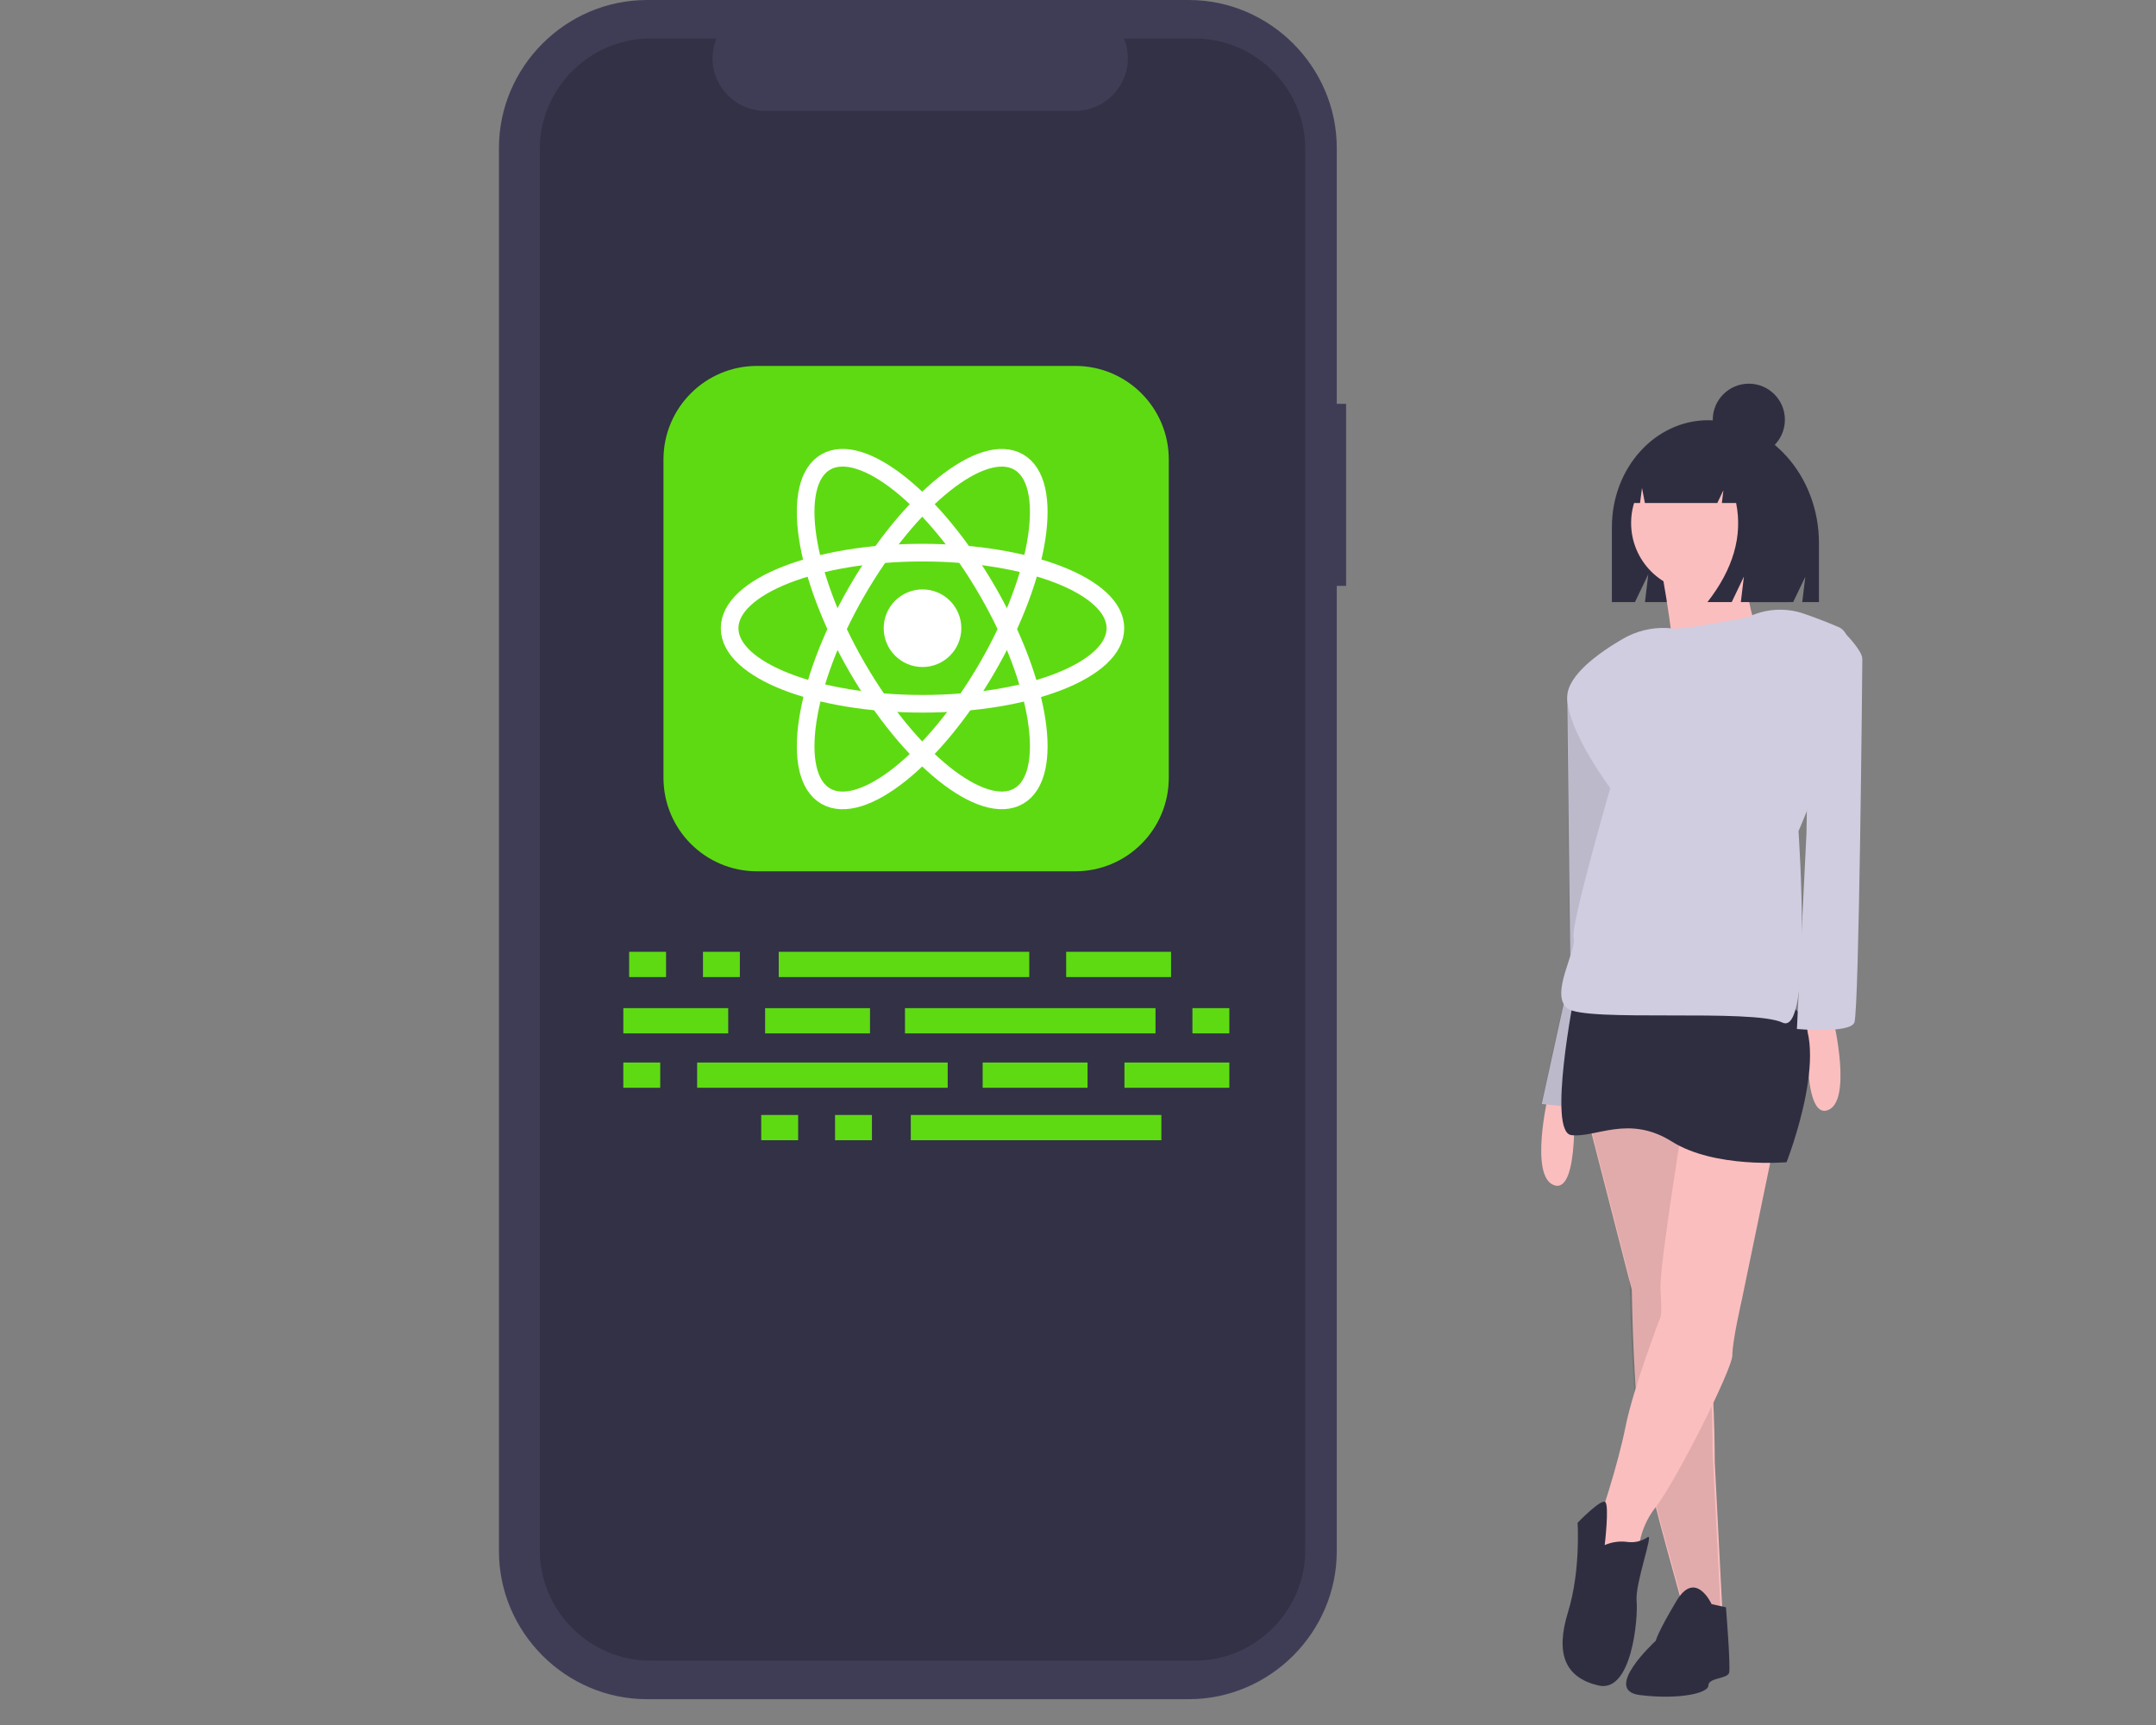 <svg xmlns="http://www.w3.org/2000/svg" xmlns:xlink="http://www.w3.org/1999/xlink" id="Layer_1" x="0" y="0" version="1.1" viewBox="0 0 1280 1024" xml:space="preserve" style="enable-background:new 0 0 1280 1024"><rect x="0" y="0" width="1280" height="1024" fill="#808080" stroke="none"/><style type="text/css">.st0{fill:#fbbebe}.st1{fill-opacity:.1}.st2{fill:#2f2e41}.st3{fill:#d0cde1}.st4,.st5{fill-rule:evenodd;clip-rule:evenodd;fill:#fbbebe}.st5{fill:#2f2e41}.st6{fill:#3f3d56}.st7{fill-opacity:.2}.st8{fill-rule:evenodd;clip-rule:evenodd}.st8,.st9{fill:#5eda12}.st10{fill:#fff}.st11{fill:none;stroke:#fff;stroke-width:10.474;stroke-miterlimit:10}</style><g><path d="M1099.23,731.52l25.57,99.44c0,0,0.95,70.08,6.63,97.54c5.68,27.46,24.62,93.75,24.62,93.75l22.73,3.79 l-4.74-92.81c0,0,0-55.87-4.73-68.19c-4.74-12.31-14.21-138.27-14.21-138.27L1099.23,731.52z" class="st0" transform="matrix(1,0,0,1,-156,-65.286)"/></g><g><path d="M1097.9,724.87l25.57,99.44c0,0,0.95,70.08,6.63,97.54c5.68,27.46,24.62,93.75,24.62,93.75l22.73,3.79 l-4.74-92.81c0,0,0-55.87-4.73-68.19c-4.74-12.31-14.21-138.27-14.21-138.27L1097.9,724.87z" class="st1" transform="matrix(1,0,0,1,-156,-65.286)"/></g><g><path d="M1170.13,314.74L1170.13,314.74c-31.57,0-57.16,28.4-57.16,63.43v44.51h13.69l7.92-16.49l-1.98,16.49h87.99 l7.2-14.99l-1.8,14.99h9.91v-34.95C1235.9,347.42,1206.45,314.74,1170.13,314.74z" class="st2" transform="matrix(1,0,0,1,-156,-65.286)"/></g><g><path d="M1075.09,715.89c0,0-11.36,48.3,3.79,53.03c15.15,4.73,11.37-53.03,11.37-53.03H1075.09z" class="st0" transform="matrix(1,0,0,1,-156,-65.286)"/></g><path d="M938.03,405.33l-7.58,8.52l1.9,163.84l-17.05,77.66l37.88,3.79l18.94-156.26l-5.68-79.55L938.03,405.33z" class="st3"/><path d="M937.68,405.33l-7.58,8.52L932,577.69l-17.05,77.66l37.88,3.79l18.94-156.26l-5.68-79.55L937.68,405.33z" class="st1"/><circle cx="1009.07" cy="310.48" r="40.69" class="st4"/><g><path d="M1141.74,400.18c0,0,11.94,61.85,6.51,68.36c-5.42,6.51,57.51-11.94,57.51-11.94s-20.62-42.32-9.77-66.19 L1141.74,400.18z" class="st0" transform="matrix(1,0,0,1,-156,-65.286)"/></g><g><path d="M1244.6,671.38c0,0,11.36,48.3-3.79,53.03c-15.15,4.74-11.36-53.03-11.36-53.03H1244.6z" class="st0" transform="matrix(1,0,0,1,-156,-65.286)"/></g><g><path d="M1157,720.16c0,0-16.1,96.6-15.15,110.8c0.95,14.2,0,16.1,0,16.1s-16.1,41.67-20.83,65.34 c-4.74,23.68-15.15,53.98-15.15,53.98s-12.31,27.46-1.89,27.46c10.42,0,24.62-3.79,24.62-3.79c-0.04-10.94,3.64-21.57,10.42-30.15 c11.36-14.36,45.46-81.6,45.46-90.12s5.68-33.15,5.68-33.15l21.78-105.12L1157,720.16z" class="st0" transform="matrix(1,0,0,1,-156,-65.286)"/></g><g><path d="M1090.71,655.76c0,0-16.1,81.44-1.89,83.34c14.2,1.89,34.09-12.31,59.66,3.79 c25.57,16.1,68.19,12.31,68.19,12.31s29.36-74.81,2.84-92.81C1192.99,644.39,1090.71,655.76,1090.71,655.76z" class="st2" transform="matrix(1,0,0,1,-156,-65.286)"/></g><g><path d="M1108.7,982.48c4.17-1.81,8.75-2.47,13.26-1.89c4.31,0.64,8.71-0.38,12.31-2.84 c3.6-2.47-7.58,27.46-6.63,37.88c0.95,10.42-2.84,54.93-22.73,50.19c-19.89-4.74-25.57-18.94-17.99-43.56 c7.58-24.62,5.68-53.03,5.68-53.03s13.82-14.28,16.38-12.35C1111.54,958.8,1108.7,982.48,1108.7,982.48z" class="st2" transform="matrix(1,0,0,1,-156,-65.286)"/></g><g><path d="M1172.16,1017.52c0,0-9.47-20.84-20.84-1.9c-11.36,18.94-12.31,23.68-12.31,23.68s-32.2,29.36-9.47,32.2 c22.73,2.84,40.72-0.95,40.72-5.68c0-4.74,11.36-3.79,12.31-7.58c0.95-3.79-1.89-38.83-1.89-38.83L1172.16,1017.52z" class="st2" transform="matrix(1,0,0,1,-156,-65.286)"/></g><g><path d="M1193.46,431.79c0,0-39.78,7.58-44.51,6.63c-1.07-0.19-2.15-0.3-3.23-0.34c-9.26-0.42-18.45,1.86-26.44,6.55 c-13.19,7.66-32.84,21.29-32.84,34.51c0,19.89,25.57,53.98,25.57,53.98s-23.68,81.44-21.78,89.02c1.89,7.58-14.21,33.15-3.79,41.67 c10.42,8.52,109.86,0,127.85,8.52s9.47-113.64,9.47-113.64s48.3-110.8,23.68-121.22c-7.97-3.37-14.84-5.95-20.5-7.89 C1215.94,425.79,1203.87,426.59,1193.46,431.79z" class="st3" transform="matrix(1,0,0,1,-156,-65.286)"/></g><g><path d="M1230.4,438.42l21.73,3.59c0,0,9.52,9.67,9.52,14.4c0,4.74-1.89,209.29-4.74,215.92 c-2.84,6.63-34.09,3.79-34.09,3.79l5.68-116.48L1230.4,438.42z" class="st3" transform="matrix(1,0,0,1,-156,-65.286)"/></g><g><path d="M1186.37,332.21c-5.57-7.48-14.33-11.95-23.65-12.07h-1.12c-21.64,0-39.18,19.58-39.18,43.73l0,0h7.25 l1.17-8.91l1.72,8.91h43l3.6-7.54l-0.9,7.54h8.46c3.95,19.6-1.72,39.21-17.01,58.81h14.41l7.21-15.08l-1.8,15.08h27.47l5.4-34.68 C1222.39,362.02,1207.3,340,1186.37,332.21z" class="st2" transform="matrix(1,0,0,1,-156,-65.286)"/></g><circle cx="1038.27" cy="249.17" r="21.41" class="st5"/><g><path d="M955.17,304.99h-5.54V153.16c0-48.21-39.67-87.87-87.87-87.87H540.09c-48.21,0-87.87,39.67-87.87,87.87v832.93 c0,48.21,39.67,87.87,87.87,87.87h321.67c48.21,0,87.87-39.67,87.87-87.87V413.06h5.54V304.99z" class="st6" transform="matrix(1,0,0,1,-156,-65.286)"/></g><g><path d="M865.3,88.15h-41.99c1.53,3.74,2.31,7.74,2.31,11.77c0,17.1-14.07,31.18-31.18,31.18H610.17 c-17.1,0-31.17-14.08-31.17-31.18c0-4.04,0.78-8.04,2.31-11.77h-39.22c-36,0-65.62,29.62-65.62,65.62v831.71 c0,36,29.62,65.62,65.62,65.62H865.3c36,0,65.62-29.62,65.62-65.62V153.77C930.92,117.77,901.3,88.15,865.3,88.15z" class="st7" transform="matrix(1,0,0,1,-156,-65.286)"/></g><g transform="matrix(-1,7.65714e-16,-7.65714e-16,-1,1080.27,926.284)"><rect width="62.27" height="14.99" x="385.02" y="346.28" class="st8"/></g><g transform="matrix(-1,7.65714e-16,-7.65714e-16,-1,725.622,926.284)"><rect width="21.9" height="14.99" x="286.37" y="346.28" class="st8"/></g><g transform="matrix(-1,7.65714e-16,-7.65714e-16,-1,659.721,926.284)"><rect width="21.91" height="14.99" x="264.29" y="346.28" class="st8"/></g><g transform="matrix(-1,7.65714e-16,-7.65714e-16,-1,888.64,926.284)"><rect width="148.75" height="14.99" x="277.57" y="346.28" class="st8"/></g><g transform="matrix(-1,7.65714e-16,-7.65714e-16,-1,843.549,1071.96)"><rect width="21.91" height="14.99" x="325.88" y="395.09" class="st8"/></g><g transform="matrix(-1,7.65714e-16,-7.65714e-16,-1,777.649,1071.96)"><rect width="21.91" height="14.99" x="303.8" y="395.09" class="st8"/></g><g transform="matrix(-1,7.65714e-16,-7.65714e-16,-1,1006.57,1071.96)"><rect width="148.76" height="14.99" x="317.08" y="395.09" class="st8"/></g><g transform="matrix(-1,7.65714e-16,-7.65714e-16,-1,811.466,976.577)"><rect width="62.27" height="14.99" x="294.95" y="363.13" class="st8"/></g><g transform="matrix(-1,7.65714e-16,-7.65714e-16,-1,684.867,976.577)"><rect width="62.27" height="15" x="252.53" y="363.13" class="st8"/></g><g transform="matrix(-1,7.65714e-16,-7.65714e-16,-1,1162.65,976.577)"><rect width="21.91" height="15" x="432.8" y="363.13" class="st8"/></g><g transform="matrix(-1,7.65714e-16,-7.65714e-16,-1,1001.36,976.577)"><rect width="148.75" height="15" x="315.34" y="363.13" class="st8"/></g><rect width="62.27" height="14.99" x="583.4" y="630.74" class="st8"/><rect width="62.27" height="14.99" x="667.58" y="630.74" class="st8"/><rect width="21.91" height="14.99" x="370.06" y="630.74" class="st8"/><rect width="148.76" height="14.99" x="413.88" y="630.74" class="st8"/><path d="M693.9,272.74V461.7c0,30.67-24.86,55.52-55.52,55.52H449.42c-30.66,0-55.52-24.85-55.52-55.52V272.74	c0-30.66,24.86-55.52,55.52-55.52h188.96C669.04,217.22,693.9,242.08,693.9,272.74z" class="st9"/><g><circle cx="547.69" cy="372.92" r="23.04" class="st10"/><ellipse cx="547.69" cy="372.92" class="st11" rx="114.52" ry="44.86"/><ellipse cx="547.52" cy="373.44" class="st11" rx="114.52" ry="44.86" transform="matrix(0.5 -0.866 0.866 0.5 -49.65 660.883)"/><ellipse cx="547.52" cy="373.44" class="st11" rx="44.86" ry="114.52" transform="matrix(0.866 -0.5 0.5 0.866 -113.367 323.79)"/></g></svg>